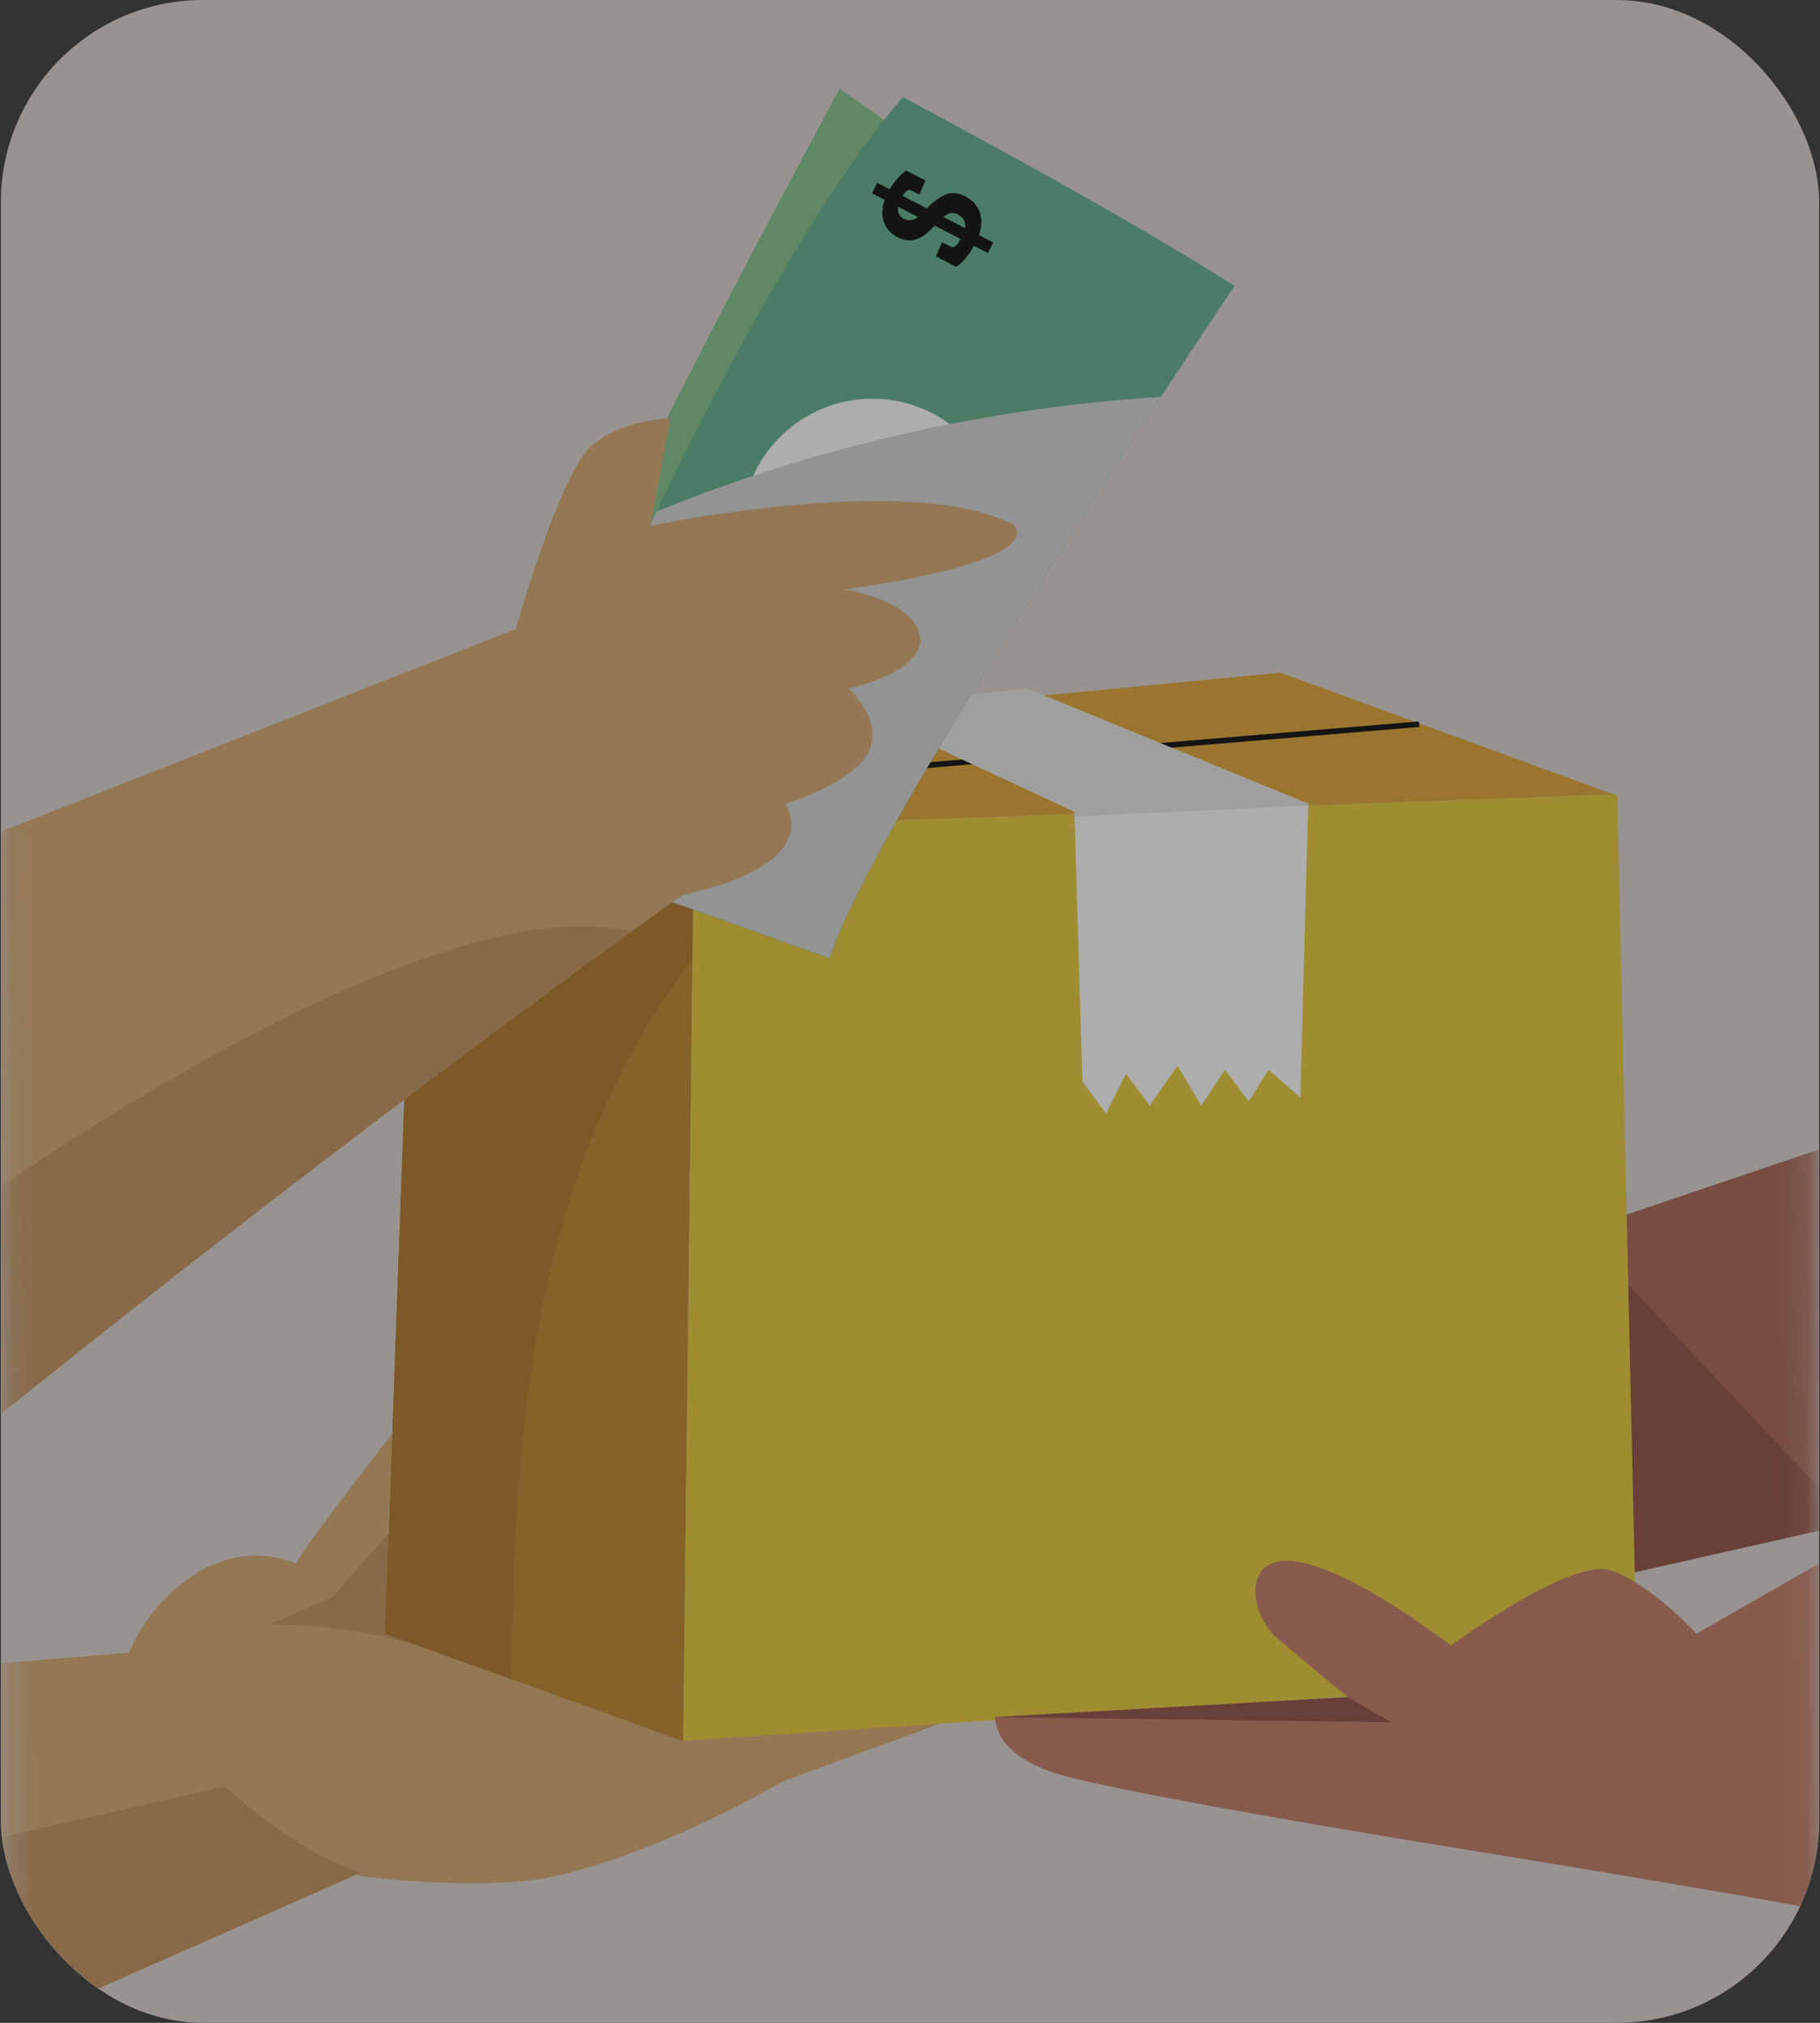 <svg width="72" height="80" viewBox="0 0 72 80" fill="none" xmlns="http://www.w3.org/2000/svg">
<rect x="0" y="0" width="72" height="80" fill="#333333" stroke="none"/>
<g style="mix-blend-mode:luminosity" opacity="0.6">
<g clip-path="url(#clip0_2419_5650)">
<rect x="0.034" width="71.933" height="80" rx="8" fill="#DCD4D0"/>
<mask id="mask0_2419_5650" style="mask-type:luminance" maskUnits="userSpaceOnUse" x="0" y="0" width="72" height="80">
<path d="M1.864 80H70.437C71.286 80 71.971 79.31 71.966 78.459L71.668 20.939C71.663 20.073 71.192 19.275 70.437 18.855L36.91 0.21C36.394 -0.076 35.769 -0.069 35.259 0.227L1.133 20.145C0.448 20.545 0.029 21.28 0.034 22.076L0.332 78.474C0.336 79.318 1.021 80 1.862 80H1.864Z" fill="white"/>
</mask>
<g mask="url(#mask0_2419_5650)">
<path d="M73.386 44.977L61.317 49.06L62.256 62.723L73.386 60.212V44.977Z" fill="#A55F4C"/>
<path d="M63.809 50.162L61.341 49.414L62.256 62.723L73.268 60.238L63.809 50.162Z" fill="#8C493A"/>
<path d="M-0.601 80.626L14.054 74.167C14.054 74.167 19.014 74.875 22.042 74.18C26.367 73.191 30.938 70.466 30.938 70.466L37.647 67.999L15.226 63.448L15.52 56.694C15.52 56.694 11.857 61.392 11.71 61.832C8.34 60.511 5.702 63.741 5.116 65.357L-0.159 65.796L-0.598 80.624L-0.601 80.626Z" fill="#D5A66B"/>
<path d="M17.467 65.399C15.292 64.623 12.981 64.231 10.675 64.249L13.146 63.163L16.977 58.829L17.469 65.399H17.467Z" fill="#C18E56"/>
<path d="M26.988 68.848L27.028 68.846L27.458 32.728L16.486 29.9L15.233 64.609L26.988 68.848Z" fill="#BC8224"/>
<path d="M27.456 32.853L25.305 32.174L16.486 29.9L15.233 64.609L20.21 66.405C20.282 61.542 20.477 56.672 21.414 51.905C22.4 46.885 24.269 41.94 27.397 37.923L27.458 32.855L27.456 32.853Z" fill="#AD731E"/>
<path d="M63.829 31.416L27.458 32.728L27.028 68.846L64.764 66.335L63.981 31.471L63.829 31.416Z" fill="#E7C930"/>
<path d="M50.656 26.602L16.486 29.901L27.458 32.728L63.829 31.416L50.656 26.602Z" fill="#DFA22D"/>
<path d="M56.132 28.531L22.119 31.369L22.137 31.588L56.151 28.75L56.132 28.531Z" fill="black"/>
<path d="M40.625 27.231L51.753 31.785L51.441 43.407L50.186 42.308L49.403 43.563L48.461 42.308L47.522 43.722L46.581 42.15L45.483 43.722L44.544 42.464L43.761 44.034L42.819 42.778L42.505 32.099L33.728 28.016L40.625 27.231Z" fill="white"/>
<path d="M51.753 31.785L40.625 27.231L33.728 28.016L42.505 32.099L42.512 32.297L51.753 31.849V31.785Z" fill="#E8E7E6"/>
<path d="M74.795 60.212L67.114 64.609C67.114 64.609 65.234 62.566 63.667 62.096C62.1 61.625 57.397 65.08 57.397 65.08C57.397 65.08 53.792 62.252 51.441 61.782C49.091 61.311 49.403 63.824 50.5 64.765C51.597 65.708 53.322 67.12 53.322 67.12L39.372 67.905C39.372 67.905 39.216 69.475 42.194 70.26C45.172 71.045 55.675 72.773 55.675 72.773C55.675 72.773 73.23 75.6 73.7 75.915C74.17 76.229 74.797 60.209 74.797 60.209L74.795 60.212Z" fill="#BF775E"/>
<path d="M36.179 5.57L33.214 3.508C33.214 3.508 24.645 19.314 22.097 25.578L19.543 32.471L22.204 32.959L36.179 5.568V5.57Z" fill="#7FC288"/>
<path d="M25.733 20.736C25.733 20.736 30.982 9.306 35.72 3.842C45.249 8.93 48.839 11.311 48.839 11.311C48.839 11.311 34.276 32.889 32.832 37.904C21.728 33.904 20.322 33.581 20.322 33.581C20.322 33.581 23.032 26.532 25.735 20.739L25.733 20.736Z" fill="#5AAE88"/>
<path d="M38.879 23.727C40.409 21.311 39.695 18.109 37.283 16.575C34.871 15.041 31.675 15.757 30.144 18.174C28.614 20.59 29.328 23.793 31.74 25.326C34.152 26.86 37.348 26.144 38.879 23.727Z" fill="white"/>
<g style="mix-blend-mode:multiply">
<path d="M32.83 37.901C33.861 34.318 41.593 22.278 45.922 15.695C39.087 16.119 32.321 17.658 25.972 20.226C25.819 20.554 25.735 20.734 25.735 20.734C23.032 26.528 20.322 33.577 20.322 33.577C20.322 33.577 21.73 33.9 32.832 37.899L32.83 37.901Z" fill="#D3D3D3"/>
</g>
<path d="M39.078 10.005L38.531 9.723C38.34 10.069 38.11 10.348 37.84 10.559L37.026 10.139L37.265 9.576L37.583 9.739C37.634 9.765 37.675 9.776 37.706 9.774C37.737 9.772 37.781 9.745 37.834 9.695C37.888 9.644 37.943 9.563 38 9.449L36.978 8.923C36.752 9.167 36.556 9.328 36.392 9.405C36.227 9.482 36.076 9.517 35.938 9.508C35.799 9.499 35.654 9.455 35.501 9.376C35.231 9.237 35.053 9.035 34.965 8.771C34.877 8.507 34.889 8.217 34.998 7.905L34.496 7.646L34.706 7.234L35.198 7.487C35.373 7.19 35.589 6.942 35.841 6.744L36.611 7.14L36.37 7.694L36.074 7.542C36.023 7.516 35.981 7.505 35.951 7.507C35.92 7.509 35.878 7.536 35.83 7.586C35.782 7.637 35.74 7.692 35.707 7.747L36.67 8.241V8.235C36.899 8 37.118 7.832 37.333 7.729C37.594 7.597 37.877 7.608 38.18 7.764C38.483 7.92 38.676 8.134 38.764 8.406C38.849 8.679 38.839 8.976 38.729 9.299L39.293 9.589L39.082 10L39.078 10.005ZM35.529 8.178C35.499 8.402 35.575 8.56 35.76 8.657C35.946 8.752 36.131 8.727 36.315 8.582L35.527 8.178H35.529ZM37.88 8.472C37.697 8.378 37.511 8.415 37.32 8.58L38.174 9.02C38.215 8.778 38.117 8.595 37.88 8.475V8.472Z" fill="black"/>
<path d="M-0.756 33.199L20.405 24.875C20.405 24.875 22.13 18.749 23.383 17.65C24.636 16.55 26.519 16.55 26.519 16.55L25.735 20.792C25.735 20.792 36.238 18.593 40.155 20.792C41.097 22.361 33.416 23.305 33.416 23.305C33.416 23.305 36.238 23.775 36.394 25.189C36.55 26.603 33.572 27.232 33.572 27.232C33.572 27.232 34.983 28.487 34.355 29.745C33.728 31 31.064 31.787 31.064 31.787C31.064 31.787 32.788 34.142 26.988 35.4C12.252 45.92 -1.384 57.07 -1.384 57.07L-0.756 33.199Z" fill="#D5A66B"/>
<path d="M-1.138 47.734L-1.377 56.806L-1.336 57.032C-0.5 56.351 11.535 46.556 24.985 36.838C17.752 35.127 3.672 44.37 -1.138 47.736V47.734Z" fill="#C18E56"/>
<path d="M14.256 74.057C12.204 73.358 10.514 72.072 8.873 70.651L-2.797 73.314L-2.055 82.476L-0.601 80.627L14.256 74.057Z" fill="#C18E56"/>
<path d="M53.322 67.12L55.036 68.114L39.372 67.907L53.322 67.12Z" fill="#8C493A"/>
</g>
</g>
</g>
<defs>
<clipPath id="clip0_2419_5650">
<rect x="0.034" width="71.933" height="80" rx="8" fill="white"/>
</clipPath>
</defs>
</svg>
